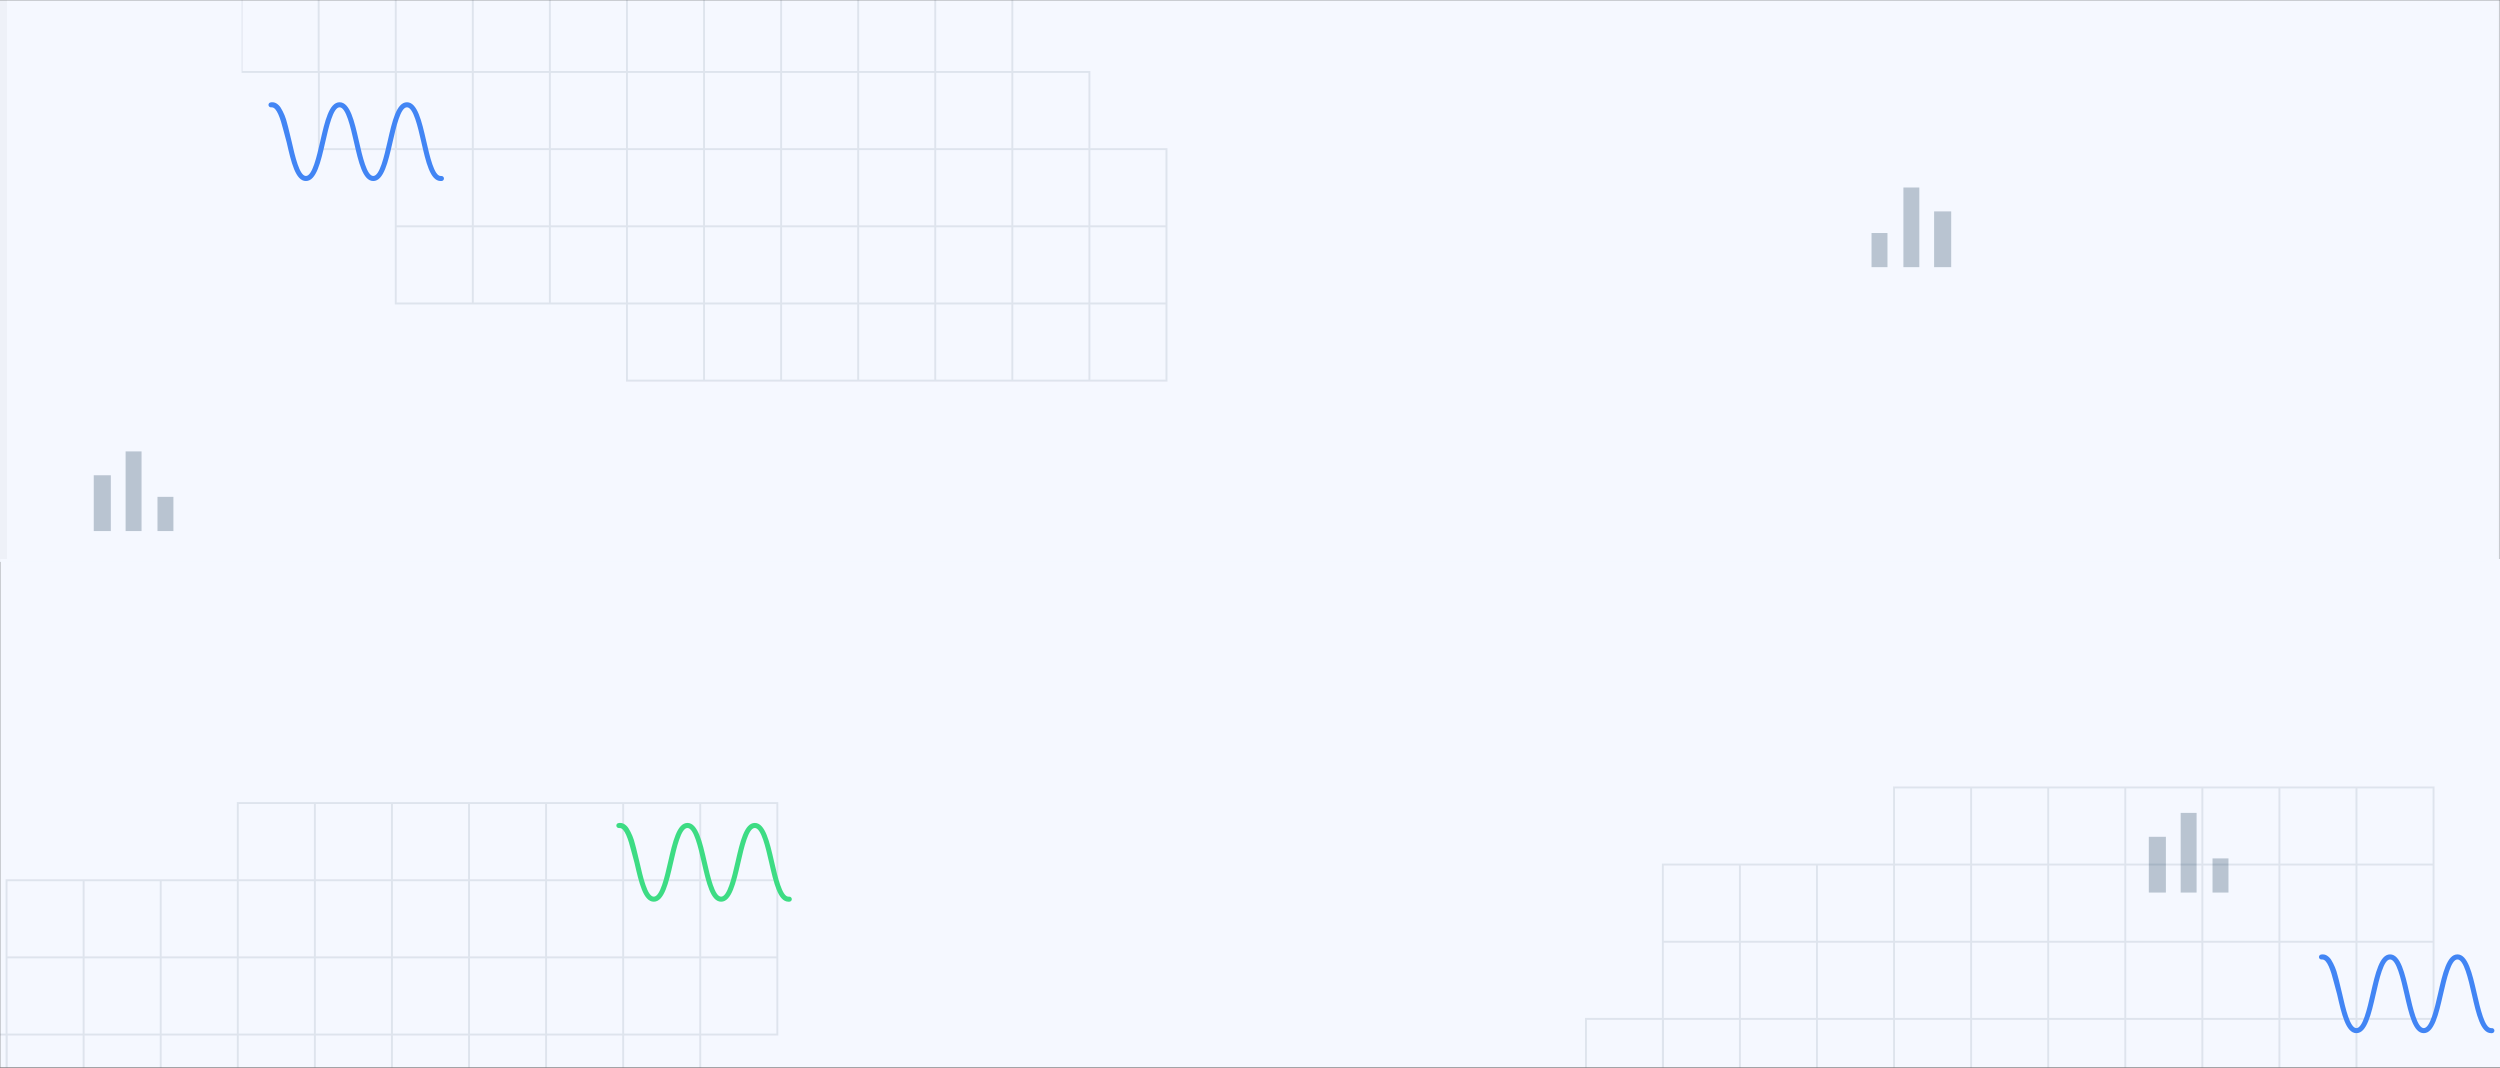 <svg width="1440" height="615" viewBox="0 0 1440 615" fill="none" xmlns="http://www.w3.org/2000/svg">
    <rect x="0" y="0" width="1440" height="615" fill="#333333" stroke="none"/>
    <mask id="mask0_263_213" style="mask-type:luminance" maskUnits="userSpaceOnUse" x="0" y="283" width="1448" height="332">
        <path d="M1447.97 283H0V615H1447.97V283Z" fill="white"/>
    </mask>
    <g mask="url(#mask0_263_213)">
        <path d="M1444 323H-4V654.638H1444V323Z" fill="#F5F8FF"/>
        <path d="M1444 322H-4V653.638H1444V322Z" fill="#F5F8FF"/>
        <path d="M1357.89 587.459V631.909H1313.49V675.803H1312.39V631.909H1269.11V675.803H1267.99V631.909H1224.71V675.803H1223.6V631.909H1180.31V675.803H1179.2V631.909H1135.92V675.803H1134.81V631.909H1091.53V675.803H1090.42V631.909H1047.13V675.803H1046.02V631.909H1002.74V675.803H1001.63V631.909H958.343V675.803H957.233V631.909H913.949V675.803H912.839V631.909H869.555V675.803H869V630.798H912.95V586.348H957.233V497.449H1090.42V453H1402.28V587.459H1357.89ZM957.233 587.459H914.06V630.798H957.233V587.459ZM1001.63 498.561H958.343V541.899H1001.63V498.561ZM1001.63 543.01H958.343V586.348H1001.63V543.01ZM1001.63 587.459H958.454V630.798H1001.63V587.459ZM1046.02 498.561H1002.74V541.899H1046.02V498.561ZM1046.02 543.01H1002.74V586.348H1046.02V543.01ZM1046.02 587.459H1002.74V630.798H1046.02V587.459ZM1090.42 498.561H1047.13V541.899H1090.42V498.561ZM1090.42 543.01H1047.13V586.348H1090.42V543.01ZM1090.42 587.459H1047.13V630.798H1090.42V587.459ZM1134.81 454.111H1091.53V497.449H1134.81V454.111ZM1134.81 498.561H1091.53V541.899H1134.81V498.561ZM1134.81 543.01H1091.53V586.348H1134.81V543.01ZM1134.81 587.459H1091.53V630.798H1134.81V587.459ZM1179.2 454.111H1135.92V497.449H1179.2V454.111ZM1179.2 498.561H1135.92V541.899H1179.2V498.561ZM1179.2 543.01H1135.92V586.348H1179.2V543.01ZM1179.2 587.459H1135.92V630.798H1179.2V587.459ZM1223.6 454.111H1180.31V497.449H1223.6V454.111ZM1223.6 498.561H1180.31V541.899H1223.6V498.561ZM1223.6 543.01H1180.31V586.348H1223.6V543.01ZM1223.6 587.459H1180.31V630.798H1223.6V587.459ZM1267.99 454.111H1224.71V497.449H1267.99V454.111ZM1267.99 498.561H1224.71V541.899H1267.99V498.561ZM1267.99 543.01H1224.71V586.348H1267.99V543.01ZM1267.99 587.459H1224.71V630.798H1267.99V587.459ZM1312.39 454.111H1269.11V497.449H1312.39V454.111ZM1312.39 498.561H1269.11V541.899H1312.39V498.561ZM1312.39 543.01H1269.11V586.348H1312.39V543.01ZM1312.39 587.459H1269.11V630.798H1312.39V587.459ZM1356.78 454.111H1313.49V497.449H1356.78V454.111ZM1356.78 498.561H1313.49V541.899H1356.78V498.561ZM1356.78 543.01H1313.49V586.348H1356.78V543.01ZM1356.78 587.459H1313.49V630.798H1356.78V587.459ZM1401.18 454.111H1357.89V497.449H1401.18V454.111ZM1401.18 498.561H1357.89V541.899H1401.18V498.561ZM1401.18 543.01H1357.89V586.348H1401.18V543.01Z" fill="#102D4B" fill-opacity="0.1"/>
        <path d="M403.885 596.459V640.909H359.491V684.803H358.389V640.909H315.106V684.803H313.994V640.909H270.708V684.803H269.598V640.909H226.313V684.803H225.203V640.909H181.919V684.803H180.81V640.909H137.525V684.803H136.415V640.909H93.131V684.803H92.022V640.909H48.737V684.803H47.627V640.909H4.343V684.803H3.233V640.909H-40.051V684.803H-41.161V640.909H-84.445V684.803H-85V639.798H-41.05V595.348H3.233V506.449H136.415V462H448.279V596.459H403.885ZM3.233 596.459H-39.94V639.798H3.233V596.459ZM47.627 507.561H4.343V550.899H47.627V507.561ZM47.627 552.01H4.343V595.348H47.627V552.01ZM47.627 596.459H4.454V639.798H47.627V596.459ZM92.022 507.561H48.737V550.899H92.022V507.561ZM92.022 552.01H48.737V595.348H92.022V552.01ZM92.022 596.459H48.737V639.798H92.022V596.459ZM136.415 507.561H93.131V550.899H136.415V507.561ZM136.415 552.01H93.131V595.348H136.415V552.01ZM136.415 596.459H93.131V639.798H136.415V596.459ZM180.81 463.111H137.525V506.449H180.81V463.111ZM180.81 507.561H137.525V550.899H180.81V507.561ZM180.81 552.01H137.525V595.348H180.81V552.01ZM180.81 596.459H137.525V639.798H180.81V596.459ZM225.203 463.111H181.919V506.449H225.203V463.111ZM225.203 507.561H181.919V550.899H225.203V507.561ZM225.203 552.01H181.919V595.348H225.203V552.01ZM225.203 596.459H181.919V639.798H225.203V596.459ZM269.598 463.111H226.313V506.449H269.598V463.111ZM269.598 507.561H226.313V550.899H269.598V507.561ZM269.598 552.01H226.313V595.348H269.598V552.01ZM269.598 596.459H226.313V639.798H269.598V596.459ZM313.994 463.111H270.708V506.449H313.994V463.111ZM313.994 507.561H270.708V550.899H313.994V507.561ZM313.994 552.01H270.708V595.348H313.994V552.01ZM313.994 596.459H270.708V639.798H313.994V596.459ZM358.389 463.111H315.106V506.449H358.389V463.111ZM358.389 507.561H315.106V550.899H358.389V507.561ZM358.389 552.01H315.106V595.348H358.389V552.01ZM358.389 596.459H315.106V639.798H358.389V596.459ZM402.783 463.111H359.491V506.449H402.783V463.111ZM402.783 507.561H359.491V550.899H402.783V507.561ZM402.783 552.01H359.491V595.348H402.783V552.01ZM402.783 596.459H359.491V639.798H402.783V596.459ZM447.178 463.111H403.885V506.449H447.178V463.111ZM447.178 507.561H403.885V550.899H447.178V507.561ZM447.178 552.01H403.885V595.348H447.178V552.01Z" fill="#102D4B" fill-opacity="0.1"/>
        <path d="M1237.72 481.995H1247.55V514.112H1237.72V481.995ZM1256.07 468.23H1265.24V514.112H1256.07V468.23ZM1274.42 494.444H1283.6V514.112H1274.42V494.444Z" fill="#06284A" fill-opacity="0.25"/>
        <path d="M355 475.531C355 474.726 355.649 474.073 356.45 474.073C356.566 473.908 357.803 474.073 358.026 474.073C358.542 474.171 359.039 474.355 359.495 474.618C360.51 475.228 361.37 476.066 362.008 477.066C363.733 479.86 364.996 482.915 365.75 486.113C365.962 486.862 366.165 487.619 366.359 488.377C367.016 490.914 367.635 493.615 368.292 496.355C370.332 505.315 372.884 516.471 376.576 516.471C380.269 516.471 382.821 505.315 384.861 496.355C387.49 484.85 389.975 474.005 395.978 474.005C401.981 474.005 404.465 484.879 407.085 496.355C409.135 505.315 411.677 516.471 415.37 516.471C419.062 516.471 421.614 505.315 423.664 496.355C426.284 484.85 428.768 474.005 434.771 474.005C440.774 474.005 443.259 484.879 445.888 496.355C447.938 505.315 450.48 516.471 454.172 516.471H454.636C455.438 516.471 456.086 517.123 456.086 517.928C456.086 518.733 455.438 519.385 454.636 519.385H454.172C448.17 519.385 445.685 508.522 443.065 497.036C441.016 488.076 438.474 476.921 434.771 476.921C431.069 476.921 428.536 488.076 426.487 497.036C423.857 508.551 421.383 519.385 415.37 519.385C409.357 519.385 406.892 508.522 404.262 497.036C402.213 488.076 399.671 476.921 395.978 476.921C392.285 476.921 389.733 488.076 387.693 497.036C385.064 508.551 382.58 519.385 376.576 519.385C370.573 519.385 368.089 508.522 365.46 497.036C365.46 497.036 364.193 492.468 363.613 490.175C361.863 483.247 359.746 476.95 356.962 476.95H356.498C356.112 476.963 355.737 476.82 355.455 476.554C355.174 476.288 355.01 475.919 355 475.531Z" fill="#3DDC84"/>
        <path d="M1335.71 551.249C1335.71 550.444 1336.36 549.792 1337.15 549.792C1337.27 549.627 1338.51 549.792 1338.73 549.792C1339.25 549.89 1339.75 550.074 1340.2 550.336C1341.21 550.946 1342.08 551.784 1342.72 552.785C1344.44 555.578 1345.71 558.633 1346.46 561.832C1346.67 562.58 1346.87 563.338 1347.07 564.096C1347.72 566.632 1348.34 569.333 1349 572.074C1351.04 581.034 1353.59 592.189 1357.28 592.189C1360.97 592.189 1363.53 581.034 1365.57 572.074C1368.2 560.569 1370.68 549.724 1376.68 549.724C1382.69 549.724 1385.17 560.598 1387.79 572.074C1389.84 581.034 1392.39 592.189 1396.08 592.189C1399.76 592.189 1402.32 581.034 1404.37 572.074C1406.99 560.569 1409.47 549.724 1415.48 549.724C1421.48 549.724 1423.96 560.598 1426.59 572.074C1428.64 581.034 1431.19 592.189 1434.88 592.189H1435.34C1436.14 592.189 1436.79 592.842 1436.79 593.647C1436.79 594.452 1436.14 595.104 1435.34 595.104H1434.88C1428.88 595.104 1426.39 584.24 1423.77 572.754C1421.72 563.795 1419.18 552.639 1415.48 552.639C1411.78 552.639 1409.24 563.795 1407.19 572.754C1404.56 584.27 1402.09 595.104 1396.08 595.104C1390.07 595.104 1387.6 584.24 1384.97 572.754C1382.92 563.795 1380.37 552.639 1376.68 552.639C1372.99 552.639 1370.44 563.795 1368.4 572.754C1365.77 584.27 1363.29 595.104 1357.28 595.104C1351.28 595.104 1348.79 584.24 1346.17 572.754C1346.17 572.754 1344.9 568.187 1344.32 565.894C1342.57 558.965 1340.45 552.668 1337.67 552.668H1337.21C1336.82 552.681 1336.44 552.539 1336.16 552.272C1335.88 552.006 1335.72 551.637 1335.71 551.249Z" fill="#4285F4"/>
    </g>
    <mask id="mask1_263_213" style="mask-type:luminance" maskUnits="userSpaceOnUse" x="-8" y="0" width="1448" height="332">
        <path d="M1439.97 0H-8V332H1439.97V0Z" fill="white"/>
    </mask>
    <g mask="url(#mask1_263_213)">
        <path d="M1452 -9H4V322.638H1452V-9Z" fill="#F5F8FF"/>
        <path d="M1432 -8H-16V323.638H1432V-8Z" fill="#F5F8FF" fill-opacity="0.961"/>
        <path d="M628.051 85.343V40.894H583.658V-3H582.548V40.894H539.263V-3H538.154V40.894H494.87V-3H493.76V40.894H450.475V-3H449.365V40.894H406.081V-3H404.972V40.894H361.687V-3H360.577V40.894H317.293V-3H316.184V40.894H272.9V-3H271.789V40.894H228.505V-3H227.395V40.894H184.111V-3H183.001V40.894H139.717V-3H139.162V42.005H183.112V86.455H227.395V175.353H360.577V219.803H672.446V85.343H628.051ZM227.395 85.343H184.222V42.005H227.395V85.343ZM271.789 174.242H228.505V130.904H271.789V174.242ZM271.789 129.793H228.505V86.455H271.789V129.793ZM271.789 85.343H228.616V42.005H271.789V85.343ZM316.184 174.242H272.9V130.904H316.184V174.242ZM316.184 129.793H272.9V86.455H316.184V129.793ZM316.184 85.343H272.9V42.005H316.184V85.343ZM360.577 174.242H317.293V130.904H360.577V174.242ZM360.577 129.793H317.293V86.455H360.577V129.793ZM360.577 85.343H317.293V42.005H360.577V85.343ZM404.972 218.692H361.687V175.353H404.972V218.692ZM404.972 174.242H361.687V130.904H404.972V174.242ZM404.972 129.793H361.687V86.455H404.972V129.793ZM404.972 85.343H361.687V42.005H404.972V85.343ZM449.365 218.692H406.081V175.353H449.365V218.692ZM449.365 174.242H406.081V130.904H449.365V174.242ZM449.365 129.793H406.081V86.455H449.365V129.793ZM449.365 85.343H406.081V42.005H449.365V85.343ZM493.76 218.692H450.475V175.353H493.76V218.692ZM493.76 174.242H450.475V130.904H493.76V174.242ZM493.76 129.793H450.475V86.455H493.76V129.793ZM493.76 85.343H450.475V42.005H493.76V85.343ZM538.154 218.692H494.87V175.353H538.154V218.692ZM538.154 174.242H494.87V130.904H538.154V174.242ZM538.154 129.793H494.87V86.455H538.154V129.793ZM538.154 85.343H494.87V42.005H538.154V85.343ZM582.548 218.692H539.263V175.353H582.548V218.692ZM582.548 174.242H539.263V130.904H582.548V174.242ZM582.548 129.793H539.263V86.455H582.548V129.793ZM582.548 85.343H539.263V42.005H582.548V85.343ZM626.942 218.692H583.658V175.353H626.942V218.692ZM626.942 174.242H583.658V130.904H626.942V174.242ZM626.942 129.793H583.658V86.455H626.942V129.793ZM626.942 85.343H583.658V42.005H626.942V85.343ZM671.336 218.692H628.051V175.353H671.336V218.692ZM671.336 174.242H628.051V130.904H671.336V174.242ZM671.336 129.793H628.051V86.455H671.336V129.793Z" fill="#102D4B" fill-opacity="0.1"/>
        <path d="M1123.88 121.764H1114.05V153.881H1123.88V121.764ZM1105.53 108H1096.36V153.881H1105.53V108ZM1087.18 134.214H1078V153.881H1087.18V134.214Z" fill="#06284A" fill-opacity="0.25"/>
        <path d="M54 273.764H63.834V305.881H54V273.764ZM72.353 260H81.53L81.529 305.881H72.353V260ZM90.706 286.214H99.881V305.881H90.706V286.214Z" fill="#06284A" fill-opacity="0.25"/>
        <path d="M154.635 60.42C154.635 59.615 155.284 58.963 156.085 58.963C156.201 58.798 157.438 58.963 157.661 58.963C158.177 59.061 158.674 59.245 159.13 59.507C160.145 60.117 161.005 60.956 161.643 61.956C163.367 64.749 164.631 67.804 165.384 71.003C165.597 71.751 165.8 72.509 165.993 73.267C166.651 75.803 167.269 78.505 167.927 81.245C169.966 90.204 172.519 101.36 176.211 101.36C179.904 101.36 182.456 90.204 184.496 81.245C187.125 69.74 189.61 58.895 195.613 58.895C201.616 58.895 204.1 69.769 206.72 81.245C208.769 90.204 211.312 101.36 215.004 101.36C218.697 101.36 221.249 90.204 223.299 81.245C225.918 69.74 228.403 58.895 234.406 58.895C240.409 58.895 242.893 69.769 245.523 81.245C247.572 90.204 250.115 101.36 253.807 101.36H254.271C255.073 101.36 255.721 102.013 255.721 102.818C255.721 103.622 255.073 104.275 254.271 104.275H253.807C247.804 104.275 245.32 93.411 242.7 81.925C240.651 72.966 238.108 61.81 234.406 61.81C230.703 61.81 228.171 72.966 226.121 81.925C223.492 93.44 221.017 104.275 215.004 104.275C208.992 104.275 206.527 93.411 203.897 81.925C201.848 72.966 199.306 61.81 195.613 61.81C191.92 61.81 189.368 72.966 187.328 81.925C184.699 93.44 182.214 104.275 176.211 104.275C170.208 104.275 167.724 93.411 165.094 81.925C165.094 81.925 163.828 77.358 163.248 75.065C161.498 68.136 159.381 61.839 156.597 61.839H156.133C155.747 61.852 155.371 61.71 155.09 61.444C154.809 61.177 154.645 60.809 154.635 60.42Z" fill="#4285F4"/>
    </g>
</svg>
